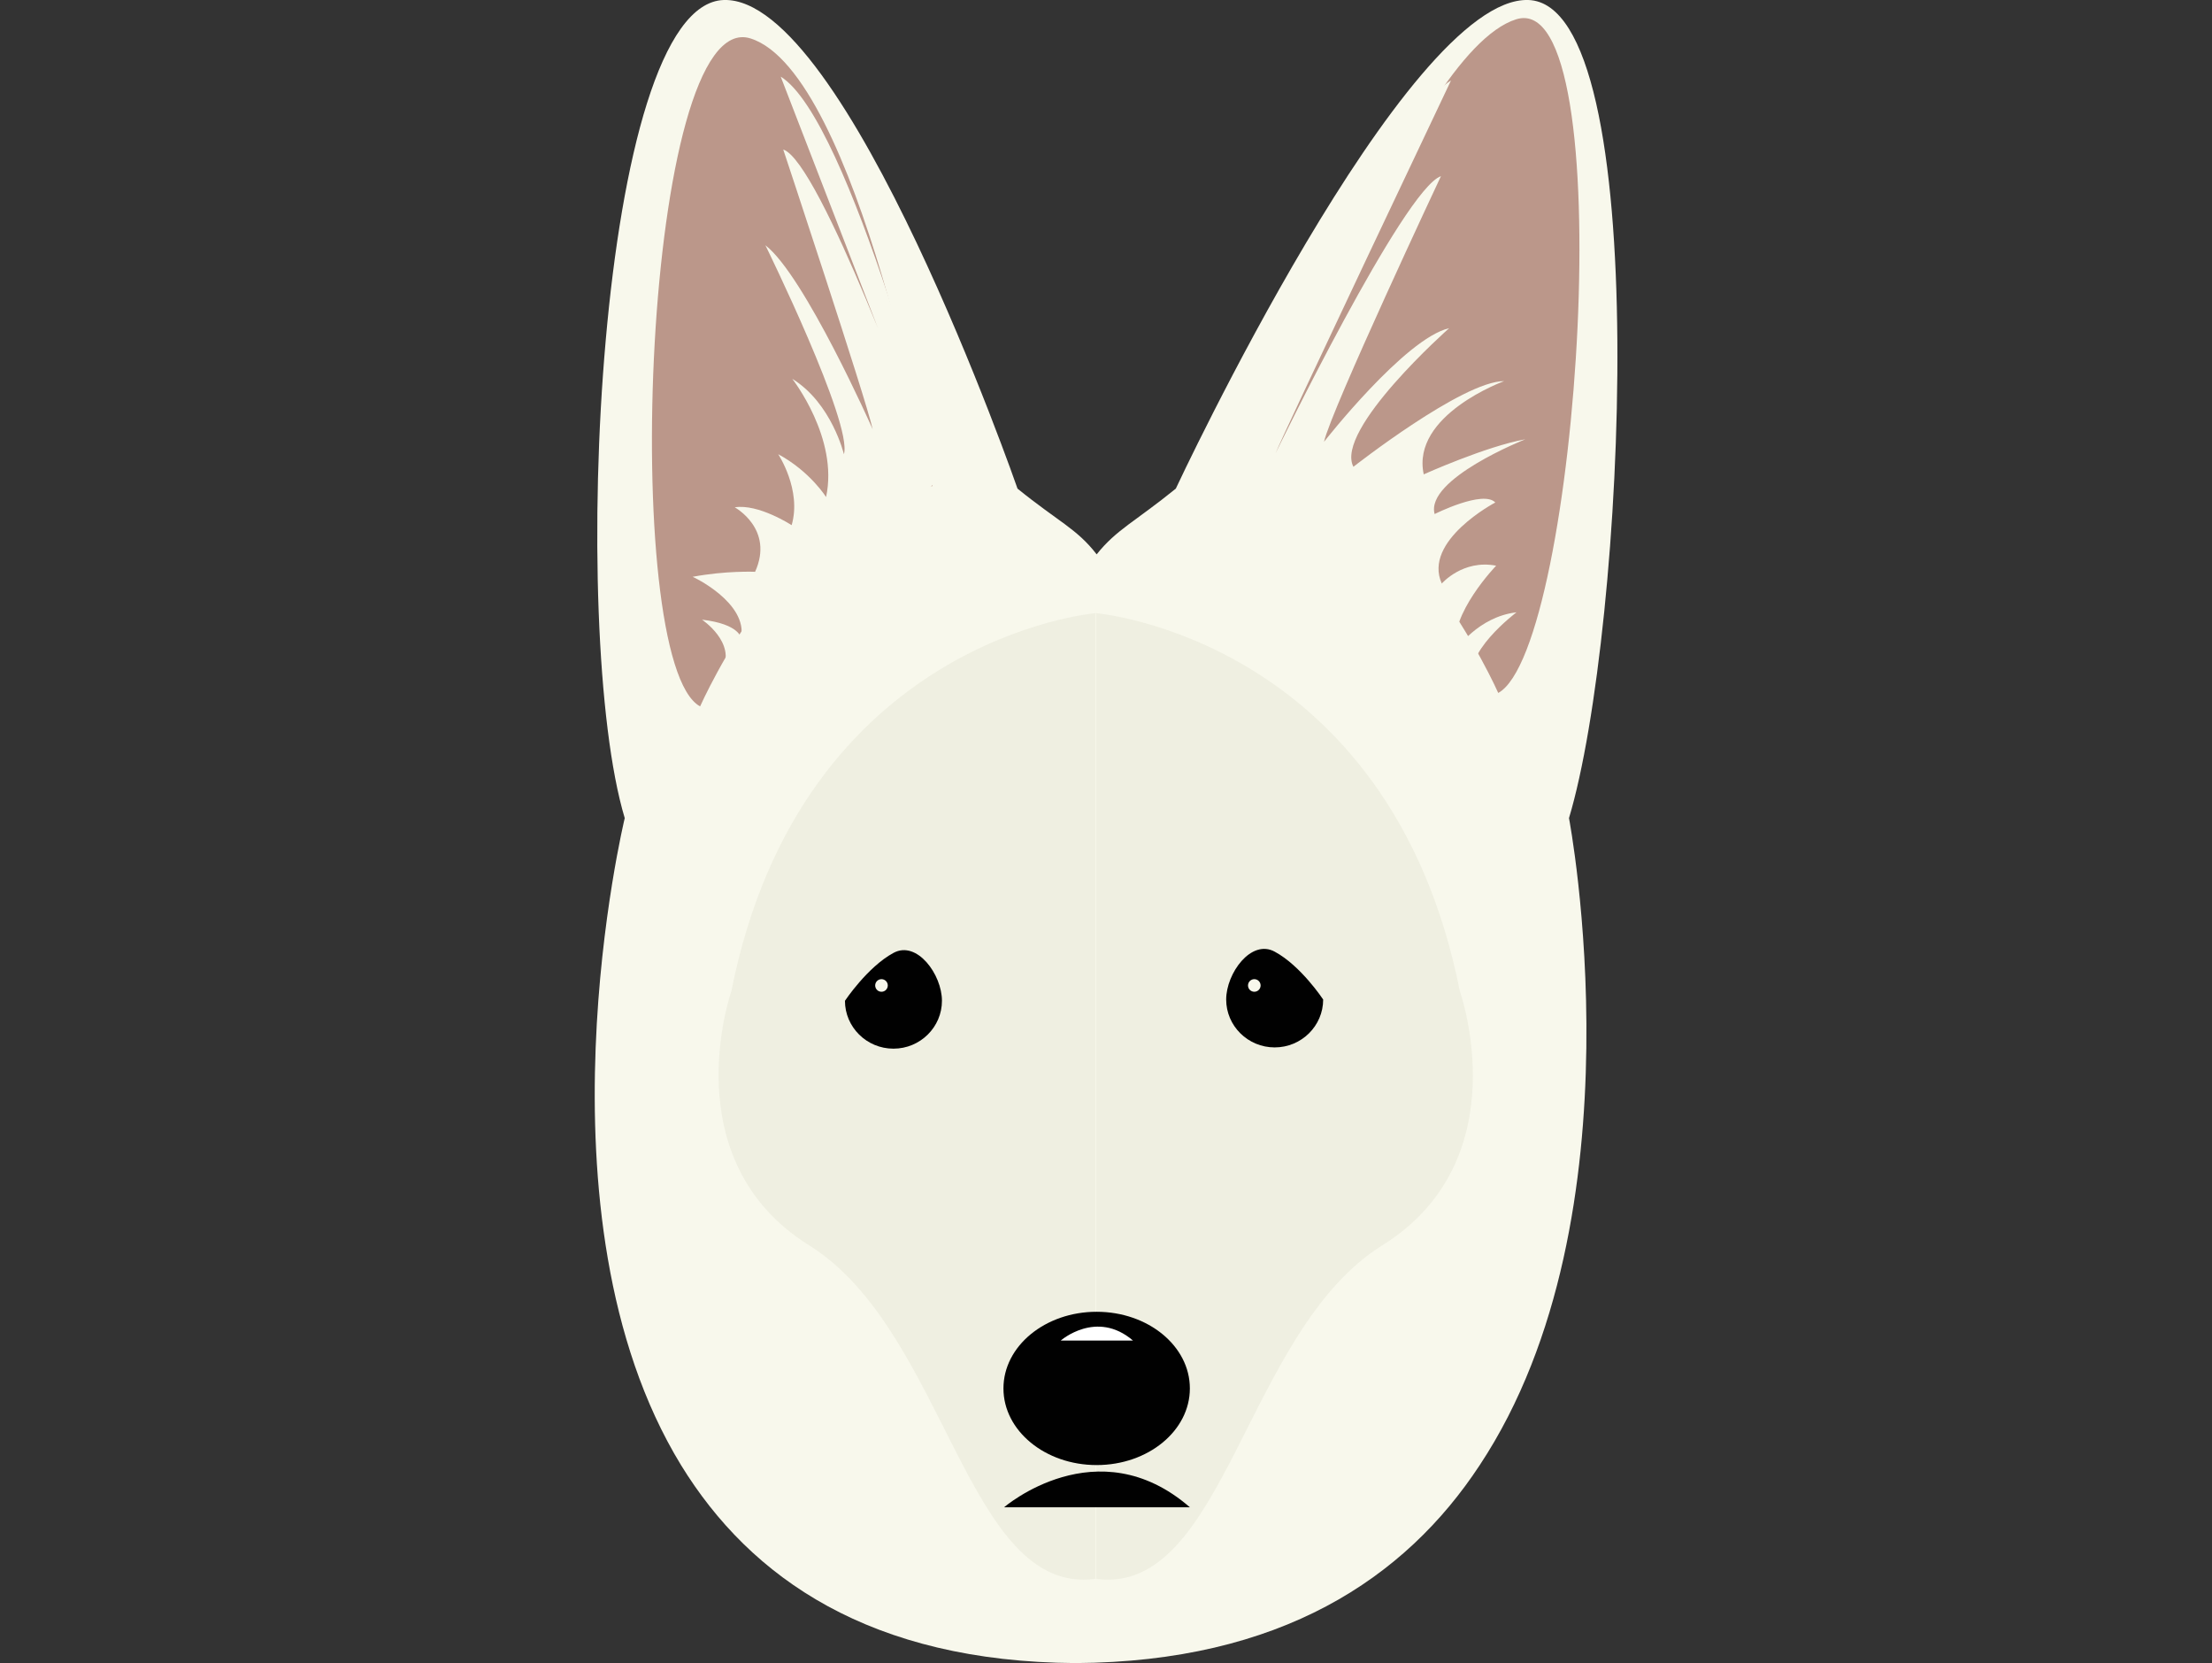 <?xml version="1.0" encoding="utf-8"?>
<!-- Generator: Adobe Illustrator 18.0.0, SVG Export Plug-In . SVG Version: 6.00 Build 0)  -->
<!DOCTYPE svg PUBLIC "-//W3C//DTD SVG 1.1//EN" "http://www.w3.org/Graphics/SVG/1.1/DTD/svg11.dtd">
<svg version="1.1" id="Layer_1" xmlns="http://www.w3.org/2000/svg" xmlns:xlink="http://www.w3.org/1999/xlink" x="0px" y="0px"
	 viewBox="-220.1 0 1053.7 792" enable-background="new -220.1 0 1053.7 792" xml:space="preserve">
<rect x="-220.1" y="0" width="1053.7" height="792" fill="#333333" stroke="none"/>
<g id="Sad">
	<path fill="#F8F8EC" d="M527.3,389.6C554.1,300.5,568.4,1.8,507.9,0C449.5-1.8,340,232.7,340,232.7c-19.5,15.8-28.3,19.5-37.7,31.3
		c-9.4-12.2-18.2-15.5-37.7-31.3c0,0-81.5-234.5-139.9-232.7C64.4,1.8,50.7,300.5,77.5,389.6c0,0-45.9,189.2,26.8,308.1
		c33.2,54.1,90.6,93.7,188,94.3c97.3-0.6,156.9-40.1,192.5-94.3C563.5,578.8,527.3,389.6,527.3,389.6z"/>
	<g>
		<path fill="#EFEFE1" d="M128.3,472c0,0-28.3,80.3,37.1,121.1c65.4,40.8,74.8,167,136.3,158.8V292C301.7,292,161.7,303.8,128.3,472
			z"/>
		<path fill="#EFEFE1" d="M475.3,472C441.9,303.8,302,292,302,292v459.9c61.4,8.2,70.9-118,136.3-158.8
			C503.9,552.3,475.3,472,475.3,472z"/>
	</g>
	<ellipse fill="#010101" cx="302.3" cy="661.2" rx="44.4" ry="36.5"/>
	<path fill="none" stroke="#010101" stroke-width="3" stroke-miterlimit="10" d="M193.7,557.2"/>
	<path fill="#010101" d="M410.2,476c0,12.5-10.3,22.8-23.1,22.8c-12.8,0-23.1-10.3-23.1-22.8c0-12.5,11.9-28.9,23.1-22.8
		C399.6,459.9,410.2,476,410.2,476z"/>
	<path fill="#010101" d="M258.2,717.8c0,0,44.4-38.3,88.5,0"/>
	<path fill="#BB978A" d="M113.4,336.4c0,0,46.5-104.9,110.7-104.9c0,0-35.6-197.1-86.7-213.2S74.8,315.4,113.4,336.4z"/>
	<path fill="#BB978A" d="M493.6,330c0,0-46.5-104.9-110.7-104.9c0,0,68.1-199.8,119.2-215.9S531.9,309,493.6,330z"/>
	<path fill="#F8F8EC" d="M377.4,233.6c0,0,60.2-174.9,93.7-195.3c0,0-80,168.5-83.6,177.6c0,0,61.1-125.9,78.8-132
		c0,0-52.3,111.3-55.7,126.5c0,0,38.6-49.3,59.6-54.1c0,0-54.7,48.4-45.6,66c0,0,52-40.8,71.8-40.8c0,0-44.4,16.1-38.3,44.4
		c0,0,29.8-13.4,48.4-16.7c0,0-47.8,18.9-43.2,35.6c0,0,23.1-11.6,28.9-5.5c0,0-34.7,18.2-25.5,38.6c0,0,10-11.6,25.9-8.5
		c0.3-0.3-22.5,23.1-19.2,40.1c0,0,10.6-15.8,28.9-17.9c0,0-26.8,20.1-20.1,33.5"/>
	<path fill="#F8F8EC" d="M228.4,227.2c0,0-43.5-170.3-76.6-190.7c0,0,63.3,163.6,66.9,173.1c0,0-48.1-132.6-65.7-138.4
		c0,0,39.2,118,42.6,133.2c0,0-32.5-73.3-51.1-87.6c0,0,41.7,84.9,37.4,99.5c0,0-5.8-24.3-24.6-35.9c0,0,22.2,28.3,16.1,56.3
		c0,0-7.6-12.2-22.8-20.4c0,0,11.3,17,6.4,33.8c0,0-15.8-10.3-27.1-8.5c0,0,18.9,10.3,9.7,30.7c0,0-14-0.6-29.8,2.4
		c-0.3-0.3,26.5,12.2,23.1,29.2c0,0-0.6-6.7-18.6-8.8c0,0,16.4,10.9,9.7,24"/>
	<circle fill="#F8F8EC" cx="196.7" cy="469.3" r="3"/>
	<circle fill="#F8F8EC" cx="377.4" cy="469.3" r="3"/>
	<path fill="#FFFFFF" d="M285.2,638.4c0,0,17-14.9,34.4,0"/>
	<path fill="#010101" d="M182.4,476.6c0,12.5,10.3,22.8,23.1,22.8s23.1-10.3,23.1-22.8s-11.9-28.9-23.1-22.8
		C193.1,460.5,182.4,476.6,182.4,476.6z"/>
	<circle fill="#F8F8EC" cx="199.8" cy="469.3" r="3"/>
</g>
</svg>
